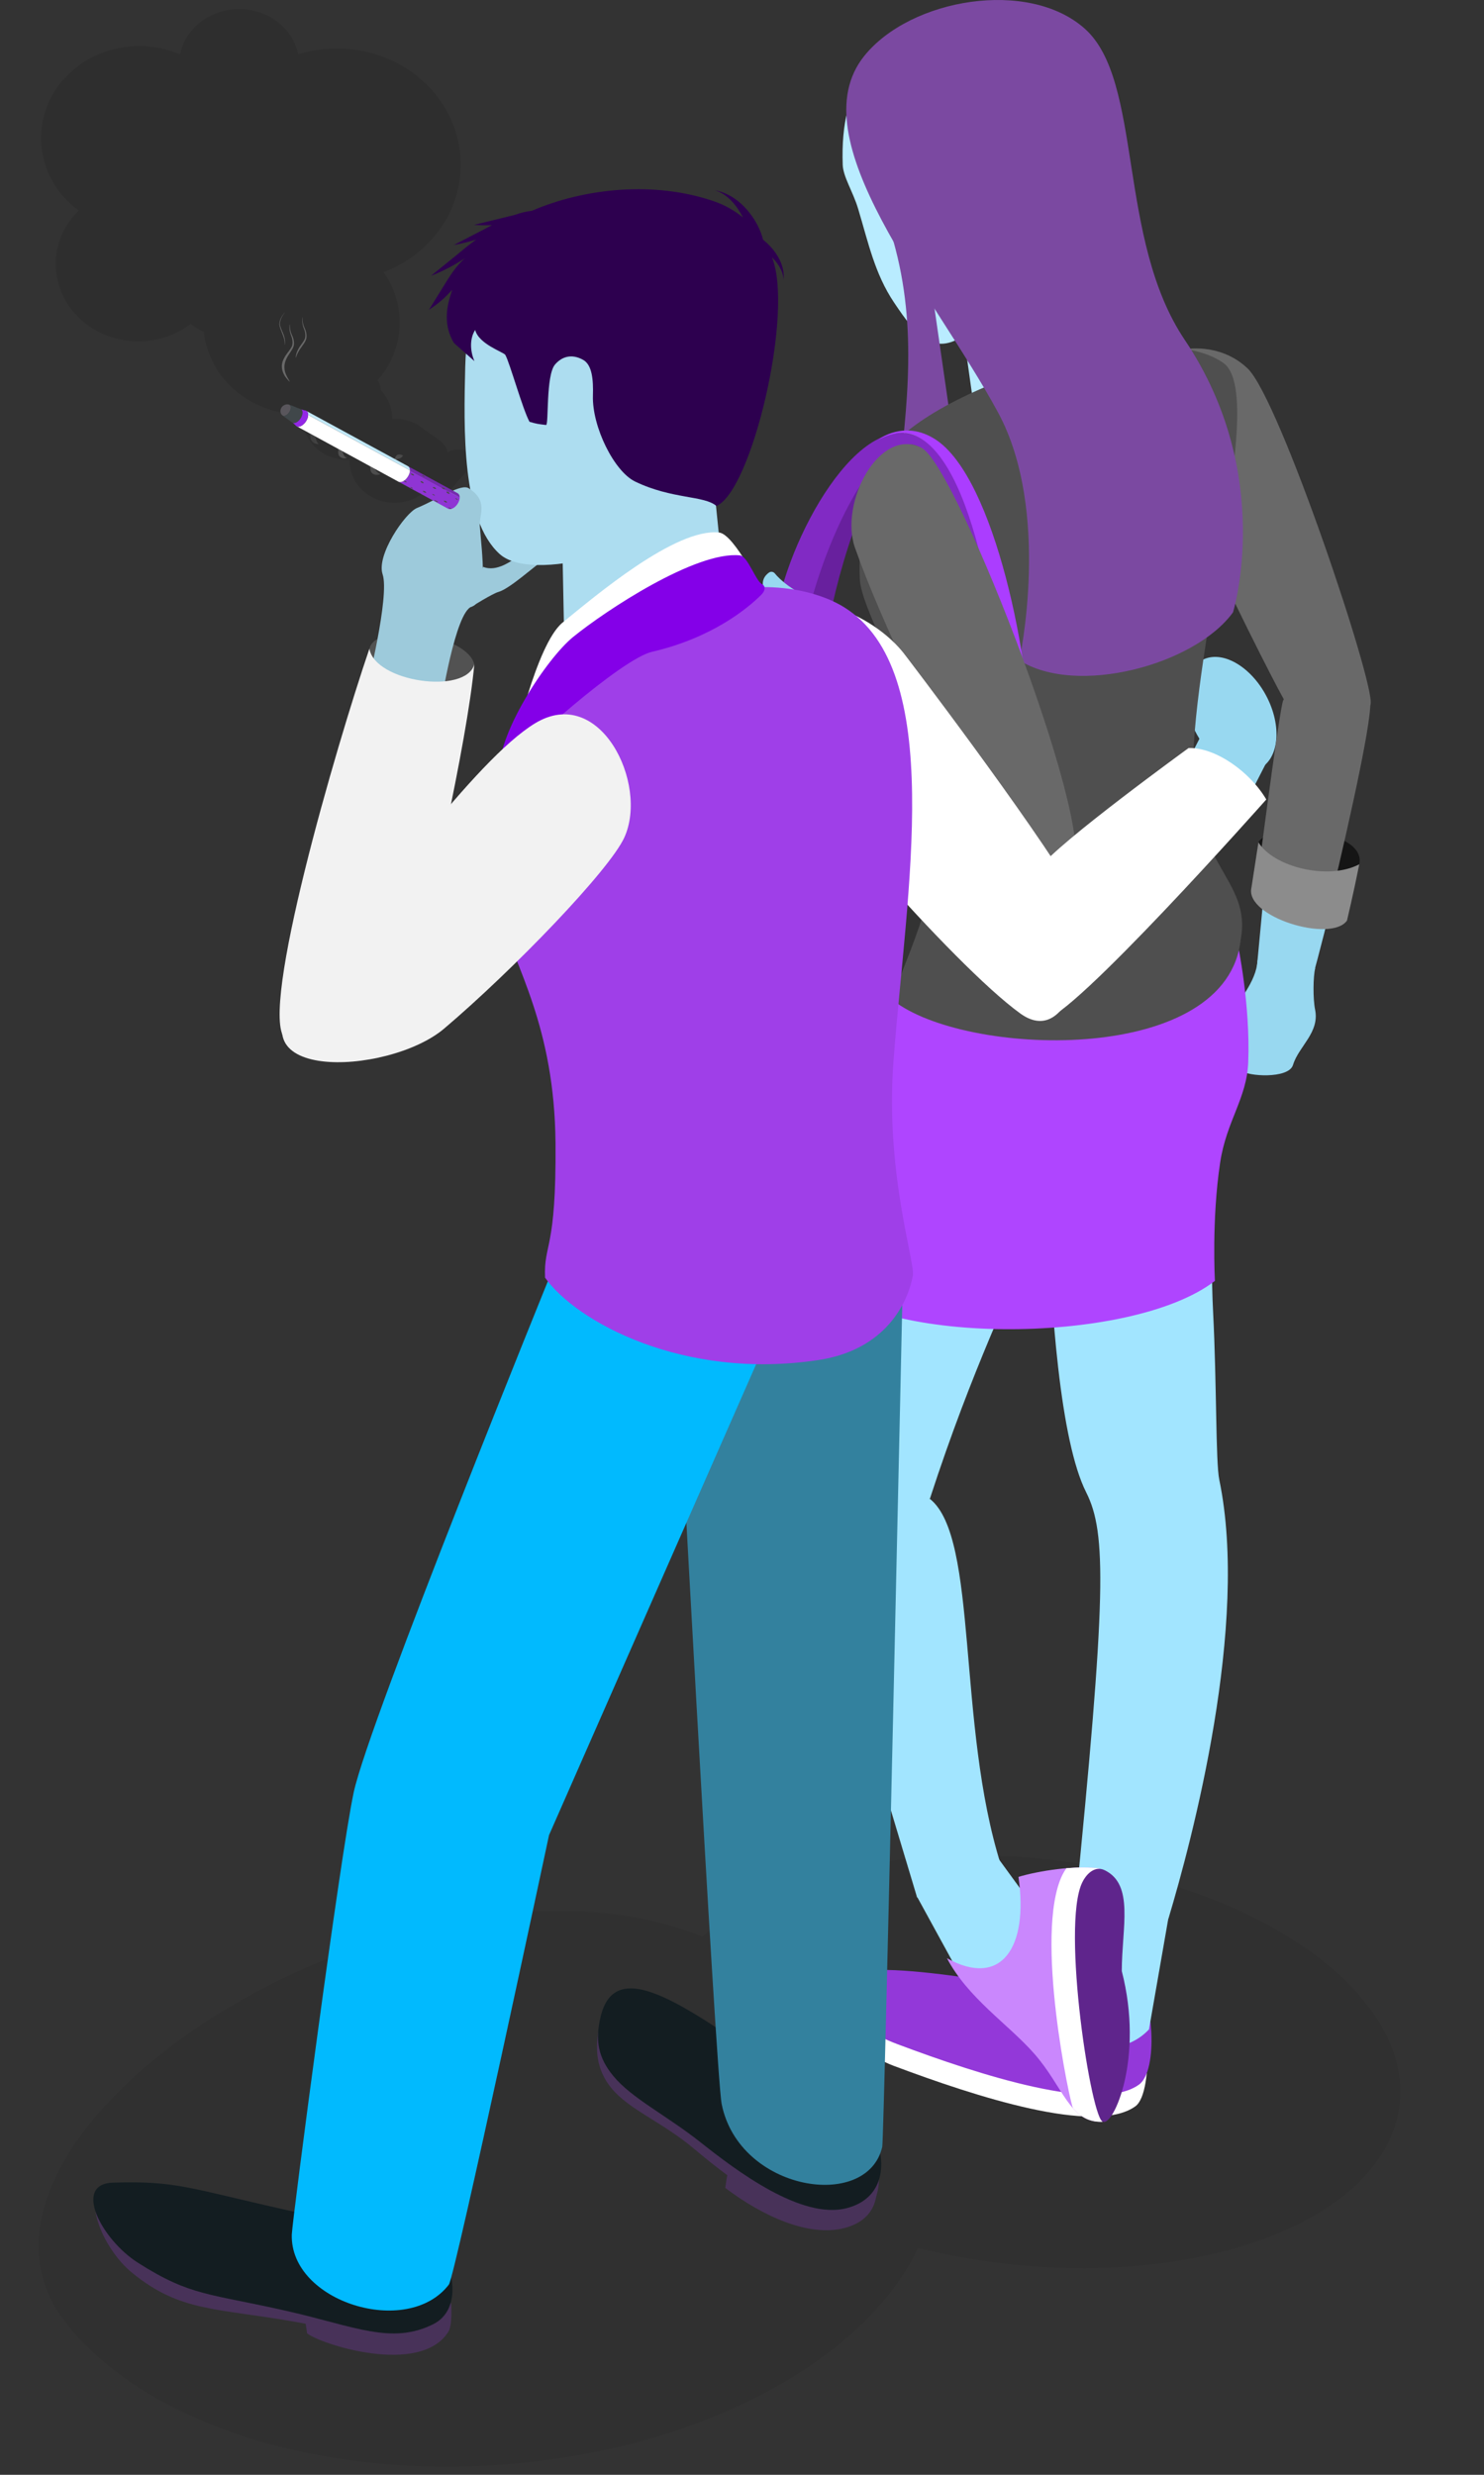 <svg xmlns="http://www.w3.org/2000/svg" width="24" height="40" viewBox="0 0 24 40" fill="none">
  <rect x="0" y="0" width="24" height="40" fill="#333333" stroke="none"/>
  <path opacity="0.1" d="M2.912 0.879C2.944 0.727 3.017 0.581 3.134 0.457C3.489 0.077 4.105 0.039 4.511 0.371C4.678 0.508 4.782 0.687 4.823 0.876C5.473 0.679 6.214 0.795 6.766 1.247C7.6 1.93 7.685 3.117 6.955 3.898C6.743 4.125 6.484 4.291 6.204 4.398C6.575 4.928 6.551 5.636 6.108 6.147C6.139 6.198 6.158 6.252 6.162 6.309C6.285 6.439 6.346 6.605 6.342 6.77C6.523 6.762 6.708 6.816 6.856 6.937C7.004 7.058 7.222 7.144 7.236 7.315C7.329 7.245 7.534 7.252 7.627 7.328C7.731 7.413 7.537 7.635 7.446 7.732C7.354 7.83 7.223 8.052 7.119 7.967C7.101 7.953 7.063 7.855 7.051 7.838C7.021 7.905 6.978 7.837 6.924 7.894C6.66 8.176 6.202 8.205 5.901 7.958C5.733 7.821 5.649 7.626 5.654 7.433C5.473 7.441 5.288 7.387 5.14 7.266C4.96 7.118 4.877 6.905 4.896 6.697C4.518 6.702 4.136 6.582 3.829 6.331C3.515 6.073 3.337 5.725 3.297 5.365C3.222 5.331 3.151 5.288 3.085 5.236C2.589 5.616 1.858 5.618 1.358 5.209C0.802 4.754 0.746 3.962 1.233 3.442C1.246 3.427 1.261 3.415 1.275 3.401C1.252 3.384 1.228 3.369 1.206 3.351C0.546 2.81 0.479 1.87 1.057 1.252C1.53 0.746 2.29 0.613 2.912 0.879Z" fill="#000"/>
  <g opacity="0.07">
    <path d="M22.628 34.059C22.879 32.262 20.396 30.477 17.082 30.072C13.767 29.666 10.877 30.794 10.626 32.591C10.376 34.388 12.859 36.173 16.173 36.578C19.487 36.983 22.377 35.856 22.628 34.059Z" fill="#000"/>
    <path d="M15.135 34.823C15.35 37.276 12.23 39.519 8.165 39.832C4.94 40.08 2.09 39.039 0.942 37.373C-1.056 34.235 6.895 29.289 11.566 31.39C13.594 32.037 15 33.29 15.135 34.823Z" fill="#000"/>
  </g>
  <path d="M19.318 11.797C19.559 12.289 20.019 12.575 20.345 12.435C20.672 12.295 20.741 11.783 20.501 11.291C20.26 10.799 19.8 10.513 19.474 10.653C19.147 10.793 19.078 11.305 19.318 11.797Z" fill="#98D8F0"/>
  <path d="M8.76 9.078C8.789 9.061 8.799 9.024 8.78 8.997C8.721 8.914 8.571 8.853 8.417 8.964C8.282 9.061 8.037 9.252 7.813 9.162L7.621 9.809C7.621 9.809 7.966 9.593 8.062 9.567C8.241 9.518 8.65 9.144 8.76 9.078Z" fill="#9DCADB"/>
  <path d="M20.911 17.213C21.003 16.91 21.345 16.691 21.268 16.317C21.233 16.145 21.236 15.785 21.27 15.649C21.062 15.549 20.572 15.377 20.338 15.52C20.319 15.883 19.995 16.201 19.948 16.358C19.847 16.692 19.94 17.093 20.093 17.307C20.154 17.393 20.84 17.446 20.911 17.213Z" fill="#98D8F0"/>
  <path d="M18.51 19.906C18.393 19.875 18.322 19.939 18.352 20.049C18.381 20.159 18.5 20.273 18.617 20.304C18.734 20.335 18.805 20.271 18.776 20.161C18.747 20.051 18.628 19.937 18.51 19.906Z" fill="#765C8A"/>
  <path d="M17.659 19.806C17.554 19.749 17.468 19.794 17.468 19.908C17.468 20.021 17.553 20.159 17.658 20.216C17.764 20.273 17.849 20.228 17.85 20.114C17.85 20.001 17.765 19.863 17.659 19.806Z" fill="#765C8A"/>
  <path d="M20.291 16.012C20.36 16.352 20.678 16.561 21.052 16.417C21.052 16.417 21.496 14.933 21.748 13.605L20.515 13.638L20.291 16.012Z" fill="#98D8F0"/>
  <path d="M13.629 2.665C13.636 2.859 13.797 3.103 13.878 3.374C14.042 3.919 14.147 4.426 14.46 4.891C14.823 5.431 15.141 5.857 15.76 5.282C16.337 4.747 16.728 4.475 16.311 3.542C16.093 3.055 18.065 2.92 17.953 2.146C17.753 0.772 16.412 0.107 15.355 0.402C14.129 0.743 13.582 1.316 13.629 2.665Z" fill="#B9ECFF"/>
  <path d="M14.571 7.442L15.445 7.284L14.838 3.075L14.21 3.211C14.82 4.686 14.731 6.01 14.571 7.442Z" fill="#7B49A1"/>
  <path d="M20.268 14.357C20.164 14.822 21.501 15.22 21.766 14.856C21.766 14.856 21.863 14.426 21.983 13.969C22.105 13.411 20.551 13.261 20.352 13.614L20.268 14.357Z" fill="#151515"/>
  <path d="M20.808 11.377C21.092 11.693 22.07 11.785 22.166 11.382C22.241 11.064 20.698 6.459 20.18 5.958C19.593 5.392 18.633 5.663 18.487 6.015C18.291 6.488 20.702 11.258 20.808 11.377Z" fill="#696969"/>
  <path d="M21.559 14.384C21.828 13.25 22.22 11.511 22.155 11.291C22.079 11.033 20.862 11.072 20.752 11.322C20.702 11.438 20.457 13.282 20.314 14.384H21.559Z" fill="#696969"/>
  <path d="M20.238 14.353C20.135 14.818 21.519 15.245 21.784 14.88C21.784 14.88 21.891 14.432 21.983 13.969C21.482 14.234 20.595 14.014 20.352 13.614L20.238 14.353Z" fill="#8C8C8C"/>
  <path d="M14.454 33.39C15.783 33.889 17.71 34.514 18.362 34.044C18.684 33.811 18.571 32.208 18.333 32.073C18.275 32.04 18.218 32.066 18.115 32.074C18.042 32.079 17.941 32.243 17.764 32.246C17.188 32.256 16.37 32.057 16.105 32.175C15.946 32.268 15.277 32.432 14.76 32.354C14.398 32.3 13.865 31.865 13.696 32.028C13.383 32.33 13.639 33.084 14.454 33.39Z" fill="#fff"/>
  <path d="M14.512 33.039C15.841 33.538 17.768 34.163 18.421 33.693C18.743 33.46 18.637 32.237 18.399 32.102C18.341 32.069 18.285 32.095 18.181 32.103C18.108 32.108 18.007 32.272 17.83 32.275C17.254 32.285 14.168 31.585 13.734 31.941C13.397 32.219 13.697 32.733 14.512 33.039Z" fill="#9338D9"/>
  <path d="M18.582 32.801C18.176 33.232 17.459 33.218 16.799 32.458L17.323 30.631L18.892 31.024L18.582 32.801Z" fill="#A2E5FF"/>
  <path d="M17.566 24.12C17.899 24.778 17.893 25.786 17.38 30.922C17.46 31.393 18.803 31.321 18.898 31.006C19.282 29.726 20.206 26.255 19.719 23.918C19.659 23.631 19.679 22.38 19.619 21.212C19.563 20.112 19.646 18.808 19.684 18.69C19.949 17.87 20.433 16.494 19.705 15.022L16.915 15.678C16.915 15.678 16.735 22.476 17.566 24.12Z" fill="#A2E5FF"/>
  <path d="M15.038 24.226C16.449 19.895 17.448 19.625 17.37 15.709L14.654 16.006C13.847 18.575 12.399 23.605 13.047 24.746C13.114 24.864 15.038 24.226 15.038 24.226Z" fill="#A2E5FF"/>
  <path d="M15.606 32.071L17.038 31.264L16.026 29.875L14.828 30.651L15.606 32.071Z" fill="#A2E5FF"/>
  <path d="M14.832 30.669C15.357 30.576 15.783 30.659 16.188 30.145C15.469 27.875 15.829 24.86 15.041 24.228C15.041 24.228 12.914 24.347 13.059 24.797C13.2 25.236 14.832 30.669 14.832 30.669Z" fill="#A2E5FF"/>
  <path d="M15.315 31.651C15.654 32.296 16.309 32.719 16.725 33.192C17.203 33.735 17.299 34.317 17.831 34.294L17.779 30.199C17.39 30.147 16.803 30.236 16.471 30.336C16.637 31.487 16.188 32.135 15.315 31.651Z" fill="#CA87FD"/>
  <path d="M17.18 30.307C17.2 30.267 17.222 30.23 17.246 30.196C17.436 30.18 17.624 30.178 17.779 30.199L17.831 34.294C17.621 34.303 17.479 34.217 17.354 34.077C17.313 34.03 16.718 31.259 17.18 30.307Z" fill="#fff"/>
  <path d="M16.295 4.658L15.493 4.757L15.813 7.03L16.614 6.932L16.295 4.658Z" fill="#B9ECFF"/>
  <path d="M19.648 20.703C18.269 21.767 14.044 21.749 13.222 20.617L14.532 16.141L20.018 15.261C20.018 15.261 20.223 16.236 20.187 17.167C20.165 17.755 19.835 18.116 19.733 18.79C19.593 19.713 19.648 20.703 19.648 20.703Z" fill="#AF45FF"/>
  <path d="M20.066 15.178C19.859 17.202 15.738 17.097 14.499 16.21C14.3 16.067 15.056 15.05 15.219 13.375C15.33 12.23 13.941 9.982 13.907 9.38C13.857 8.525 14.146 7.709 14.286 7.417C14.788 6.368 18.643 5.046 19.787 5.868C20.467 6.357 19.374 10.06 19.296 12.25C19.235 13.971 20.248 14.202 20.066 15.178Z" fill="#4F4F4F"/>
  <path d="M16.486 10.672C17.409 11.26 19.325 10.747 19.941 9.897C19.941 9.897 20.627 7.675 19.16 5.493C18.059 3.856 18.492 1.309 17.544 0.464C16.634 -0.348 14.728 -0.026 13.979 0.902C12.896 2.245 15.093 4.732 16.14 6.665C17.009 8.268 16.486 10.672 16.486 10.672Z" fill="#7B49A1"/>
  <path d="M17.841 34.293C18.004 34.364 18.506 33.271 18.142 31.858C18.144 31.146 18.346 30.459 17.863 30.227C17.719 30.158 17.581 30.266 17.503 30.425C17.159 31.13 17.655 34.309 17.841 34.293Z" fill="#5F258C"/>
  <path d="M12.989 10.335L13.396 10.144L12.937 9.86L12.53 10.05L12.989 10.335Z" fill="#A55BDE"/>
  <path d="M15.803 12.082L16.21 11.891L13.396 10.144L12.989 10.335L15.803 12.082Z" fill="#AF47FF"/>
  <path d="M14.241 7.262L14.649 7.071C14.156 7.302 13.525 9.235 13.396 10.144L12.989 10.335C13.118 9.426 13.748 7.493 14.241 7.262Z" fill="#68209E"/>
  <path d="M16.267 12.37L16.675 12.179L16.21 11.891L15.803 12.082L16.267 12.37Z" fill="#A55BDE"/>
  <path d="M12.02 11.977L12.53 10.05C12.702 8.729 13.933 6.494 14.916 7.104C15.899 7.714 16.279 10.95 16.261 12.367L15.803 12.082C15.806 10.727 15.613 7.686 14.89 7.237C14.166 6.787 13.166 9.088 12.989 10.335L15.803 12.082L16.267 12.37L16.473 14.741C16.512 15.26 16.154 15.488 15.723 15.221L12.644 13.31C12.213 13.043 11.916 12.407 12.02 11.977Z" fill="#812AC4"/>
  <path d="M15.123 7.099C16.097 7.72 16.686 10.756 16.669 12.173L16.67 12.172L16.88 14.55C16.901 14.834 16.804 15.031 16.641 15.107L16.234 15.298C16.397 15.222 16.494 15.025 16.473 14.741L16.263 12.366L16.261 12.367C16.279 10.95 15.885 7.733 14.916 7.104C14.641 6.925 14.408 7.008 14.208 7.103C14.208 7.103 14.623 6.78 15.123 7.099Z" fill="#AB3DFF"/>
  <path d="M13.887 10.606C13.701 10.497 13.617 10.4 13.57 10.235C13.482 9.927 13.114 9.639 13.026 9.614C12.836 9.559 12.614 9.373 12.53 9.267C12.508 9.24 12.466 9.233 12.437 9.254C12.347 9.318 12.287 9.431 12.393 9.598C12.477 9.729 12.664 9.838 12.668 9.895C12.661 9.908 12.509 9.826 12.444 9.825C12.095 9.741 12.081 10.57 12.085 10.66C12.092 10.856 12.362 11.213 12.693 11.189C12.828 11.179 12.969 11.235 13.065 11.273C13.447 11.427 14.091 10.723 13.887 10.606Z" fill="#98D8F0"/>
  <path d="M14.974 10.968C14.431 10.606 13.219 11.883 13.549 12.372C13.549 12.372 14.05 12.71 14.573 13.087C15.227 13.52 16.232 11.867 15.883 11.457L14.974 10.968Z" fill="#151515"/>
  <path d="M13.855 10.593C13.498 10.505 13.015 10.842 12.992 11.22C12.992 11.22 14.231 12.235 15.403 13.019L16.047 11.806L13.855 10.593Z" fill="#98D8F0"/>
  <path d="M14.287 12.38C14.287 12.38 16.756 14.137 17.058 14.101C17.36 14.065 16.617 12.447 16.28 12.242C15.303 11.646 15.343 11.284 15.343 11.284C14.995 11.171 14.155 11.933 14.287 12.38Z" fill="#616161"/>
  <path d="M14.994 10.937C14.452 10.575 13.179 11.891 13.508 12.38C13.508 12.38 14.027 12.738 14.573 13.087C14.495 12.386 15.243 11.515 15.883 11.457L14.994 10.937Z" fill="#8C8C8C"/>
  <path d="M15.279 12.166C15.427 12.547 16.703 14.462 17.313 14.077C17.876 13.722 15.487 7.532 14.903 7.238C14.217 6.893 13.572 8.127 13.827 8.853C14.255 10.069 15.131 11.788 15.279 12.166Z" fill="#696969"/>
  <path d="M11.781 35.097C11.756 35.143 11.742 35.292 11.729 35.363C12.329 35.816 13.075 36.163 13.659 36.011C14.165 35.879 14.241 35.479 14.149 35.093L11.781 35.097Z" fill="#483259"/>
  <path d="M13.691 35.917C12.958 36.108 11.796 35.214 11.241 34.744C10.704 34.29 10.185 34.109 9.889 33.752C9.641 33.452 9.611 33.1 9.7 32.721C9.937 31.719 11.001 32.579 12.349 33.492C13.214 34.079 13.783 34.13 14.053 34.614C14.277 35.016 14.356 35.744 13.691 35.917Z" fill="#483259"/>
  <path d="M13.694 35.69C12.961 35.881 11.907 35.084 11.327 34.624C10.774 34.187 10.217 33.915 9.921 33.557C9.673 33.258 9.623 32.978 9.713 32.599C9.949 31.597 11.057 32.41 12.404 33.324C13.269 33.91 13.838 33.961 14.108 34.445C14.333 34.847 14.36 35.517 13.694 35.69Z" fill="#131D21"/>
  <path d="M11.671 34.006C11.951 35.417 14.026 35.745 14.268 34.7C14.299 34.568 14.6 20.728 14.6 20.728L10.923 21.347C10.923 21.347 11.576 33.528 11.671 34.006Z" fill="#33819E"/>
  <path d="M16.501 16.381C15.416 15.598 12.769 12.545 12.287 11.66C11.995 11.122 11.79 10.547 12.23 10.04C12.811 9.37 14.126 9.892 14.649 10.602C14.649 10.602 16.657 13.227 17.408 14.492C17.719 15.016 17.368 17.007 16.501 16.381Z" fill="#fff"/>
  <path d="M18.914 12.885L19.955 13.351L20.614 12.065L19.573 11.598L18.914 12.885Z" fill="#98D8F0"/>
  <path d="M16.877 16.481C16.395 16.446 16.522 14.428 16.814 14.028C17.112 13.619 19.222 12.091 19.222 12.091C19.654 12.076 20.216 12.474 20.479 12.922C20.479 12.922 17.294 16.512 16.877 16.481Z" fill="#fff"/>
  <path d="M11.681 9.177C11.839 10.35 9.644 10.908 9.121 10.165L9.072 7.627L11.501 7.405L11.681 9.177Z" fill="#ADDDF0"/>
  <path d="M11.891 6.24C11.897 6.926 11.585 7.807 11.189 8.215C10.547 8.875 8.609 9.43 8.081 8.955C7.463 8.398 7.5 6.938 7.524 5.923C7.561 4.389 8.411 3.135 10.223 3.318C11.429 3.439 11.878 4.706 11.891 6.24Z" fill="#ADDDF0"/>
  <path d="M12.484 4.158C12.583 4.258 12.672 4.387 12.671 4.529C12.705 4.272 12.527 4.021 12.341 3.875C12.27 3.577 11.982 3.15 11.56 3.075C11.777 3.139 11.925 3.339 12.016 3.515C11.876 3.401 11.719 3.312 11.546 3.253C10.585 2.922 9.455 3.039 8.602 3.407C8.512 3.416 8.419 3.44 8.326 3.473C8.287 3.483 8.248 3.492 8.21 3.502L7.665 3.635C7.767 3.642 7.864 3.643 7.956 3.639C7.914 3.661 7.872 3.683 7.832 3.705L7.339 3.96C7.471 3.937 7.591 3.906 7.702 3.872C7.596 3.947 7.494 4.031 7.396 4.113L6.97 4.458C7.188 4.374 7.365 4.274 7.52 4.174C7.379 4.292 7.266 4.473 7.164 4.641L6.937 5.007C7.098 4.903 7.217 4.793 7.312 4.684C7.297 4.767 7.108 5.157 7.342 5.545L7.673 5.837C7.596 5.66 7.6 5.461 7.685 5.333C7.742 5.563 8.146 5.692 8.172 5.736C8.241 5.853 8.451 6.611 8.563 6.817C8.679 6.852 8.71 6.855 8.831 6.869C8.877 6.874 8.825 6.068 8.976 5.892C9.077 5.774 9.234 5.707 9.43 5.816C9.577 5.898 9.597 6.138 9.589 6.396C9.574 6.895 9.931 7.619 10.271 7.783C10.87 8.072 11.389 8.006 11.586 8.178C12.159 7.939 12.845 5.034 12.484 4.158Z" fill="#2D004F"/>
  <path d="M11.629 8.607C10.925 8.532 9.634 9.627 9.099 10.062C8.666 10.414 8.296 12.126 8.296 12.126C8.296 12.126 8.56 11.561 8.745 11.487C9.07 11.355 9.13 10.984 9.385 10.643C9.86 10.007 12.331 9.573 12.331 9.573C12.331 9.573 11.878 8.633 11.629 8.607Z" fill="#fff"/>
  <path d="M4.966 37.713C5.17 37.884 6.792 38.415 7.252 37.687C7.321 37.578 7.296 37.224 7.296 37.224L4.911 37.322L4.966 37.713Z" fill="#483259"/>
  <path d="M7.114 37.541C6.657 38.068 5.925 37.731 4.788 37.53C3.494 37.3 2.919 37.373 2.135 36.734C1.63 36.322 1.291 35.398 1.775 35.399C2.808 35.401 3.042 35.729 4.632 36.084C5.671 36.317 6.313 36.021 6.829 36.275C7.232 36.474 7.49 37.108 7.114 37.541Z" fill="#483259"/>
  <path d="M7.008 37.565C6.337 37.901 5.737 37.603 4.668 37.359C3.376 37.063 3.093 37.12 2.233 36.574C1.64 36.198 1.173 35.297 1.826 35.278C2.858 35.246 3.059 35.368 4.649 35.724C5.688 35.956 6.597 35.874 7.008 36.261C7.35 36.583 7.486 37.325 7.008 37.565Z" fill="#131D21"/>
  <path d="M4.719 36.117C4.688 37.208 6.593 37.795 7.259 36.926C7.359 36.794 8.879 29.661 8.879 29.661L12.555 21.308L8.939 20.515C8.939 20.515 5.965 27.823 5.72 28.971C5.498 30.01 4.726 35.893 4.719 36.117Z" fill="#01BAFE"/>
  <path d="M13.644 9.81C15.31 10.834 14.66 14.391 14.45 17.145C14.315 18.924 14.786 20.343 14.765 20.612C14.683 21.057 14.323 21.817 13.238 21.982C11.047 22.314 9.316 21.359 8.815 20.651C8.792 20.089 8.998 20.223 8.984 18.475C8.968 16.585 8.332 15.634 8.089 14.779C7.745 13.569 9.057 11.04 9.519 10.771C10.207 10.372 10.47 10.125 10.935 9.855C11.86 9.318 13.028 9.433 13.644 9.81Z" fill="#9F3FE8"/>
  <path d="M11.967 8.977C11.262 8.902 9.803 9.861 9.268 10.296C8.835 10.648 8.007 11.905 8.075 12.538C8.44 12.075 10.055 10.648 10.545 10.535C11.508 10.312 12.086 9.84 12.315 9.61C12.371 9.553 12.392 9.477 12.319 9.438C12.222 9.387 12.093 8.99 11.967 8.977Z" fill="#8400E8"/>
  <path d="M7.375 11.736C7.42 11.347 7.645 11.016 7.671 10.738C7.553 10.252 6.087 10.033 5.974 10.485C5.918 10.715 5.828 11.29 5.643 12.012L7.375 11.736Z" fill="#525252"/>
  <path d="M7.581 7.892C7.906 8.1 7.745 8.318 7.76 8.505C7.792 8.929 7.905 9.716 7.627 9.806C7.363 9.891 7.13 11.392 7.13 11.392C6.72 11.477 6.324 11.347 5.93 11.133C5.93 11.133 6.306 9.633 6.188 9.283C6.082 8.971 6.555 8.288 6.743 8.211C7.089 8.067 7.454 7.81 7.581 7.892Z" fill="#9DCADB"/>
  <path d="M5.974 10.485C5.43 12.082 4.188 16.345 4.607 16.786C5.305 17.52 6.353 17.021 6.581 16.125C6.909 14.836 7.554 12.008 7.671 10.738C7.53 11.234 6.064 11.023 5.974 10.485Z" fill="#F2F2F2"/>
  <path d="M7.182 16.626C8.291 15.686 9.862 14.06 10.099 13.532C10.491 12.661 9.698 11.053 8.651 11.692C7.675 12.288 6.037 14.614 4.947 15.889C3.563 17.508 6.274 17.395 7.182 16.626Z" fill="#F2F2F2"/>
  <path d="M7.403 7.973L6.598 7.535C6.618 7.546 6.63 7.57 6.63 7.603L7.435 8.041C7.435 8.008 7.423 7.984 7.403 7.973Z" fill="#752BAD"/>
  <path d="M6.443 7.785L7.248 8.223C7.268 8.233 7.294 8.232 7.324 8.216C7.385 8.185 7.434 8.106 7.435 8.041L6.63 7.603C6.629 7.668 6.579 7.747 6.519 7.779C6.489 7.794 6.463 7.795 6.443 7.785Z" fill="#8F35D4"/>
  <path d="M4.983 6.707C4.983 6.707 4.983 6.707 4.983 6.707C4.983 6.699 4.983 6.691 4.981 6.681C4.978 6.671 4.975 6.664 4.972 6.66C4.971 6.657 4.967 6.65 4.959 6.644L6.598 7.535C6.618 7.546 6.63 7.57 6.63 7.603L4.983 6.707Z" fill="#C1E8F7"/>
  <path d="M4.824 6.896C4.838 6.896 4.856 6.892 4.872 6.883C4.91 6.863 4.935 6.831 4.95 6.808C4.966 6.783 4.972 6.762 4.975 6.756C4.977 6.748 4.98 6.738 4.981 6.73C4.982 6.723 4.983 6.714 4.983 6.707L6.63 7.603C6.629 7.668 6.579 7.747 6.519 7.779C6.489 7.794 6.462 7.795 6.443 7.785L4.804 6.893C4.813 6.896 4.821 6.896 4.824 6.896Z" fill="#fff"/>
  <path d="M7.081 8.116C7.067 8.117 7.016 8.091 7.023 8.086C7.031 8.08 7.085 8.104 7.084 8.114C7.084 8.116 7.082 8.116 7.081 8.116ZM6.822 7.989C6.813 7.986 6.768 7.962 6.766 7.959C6.766 7.959 6.766 7.959 6.766 7.959C6.774 7.96 6.822 7.984 6.823 7.989C6.823 7.989 6.822 7.989 6.822 7.989ZM6.558 7.777C6.549 7.772 6.54 7.769 6.534 7.769C6.533 7.77 6.531 7.771 6.53 7.772C6.531 7.781 6.567 7.8 6.577 7.795C6.581 7.792 6.568 7.782 6.558 7.777ZM6.851 7.807C6.843 7.819 6.804 7.797 6.801 7.784C6.799 7.774 6.818 7.775 6.836 7.787C6.847 7.794 6.853 7.803 6.851 7.807ZM7.272 7.977C7.268 7.99 7.232 7.973 7.222 7.957C7.217 7.948 7.222 7.944 7.233 7.946C7.251 7.95 7.273 7.969 7.272 7.977ZM7.228 8.121C7.215 8.13 7.175 8.105 7.178 8.096C7.181 8.085 7.221 8.1 7.229 8.115C7.23 8.117 7.23 8.12 7.228 8.121ZM7.196 7.908C7.183 7.917 7.143 7.892 7.146 7.883C7.149 7.872 7.189 7.887 7.197 7.902C7.198 7.904 7.198 7.907 7.196 7.908ZM7.05 7.9C7.037 7.91 6.997 7.884 7 7.875C7.003 7.865 7.043 7.879 7.051 7.894C7.052 7.897 7.052 7.899 7.05 7.9ZM6.695 7.683C6.681 7.692 6.642 7.667 6.644 7.658C6.648 7.647 6.687 7.662 6.695 7.677C6.696 7.679 6.696 7.682 6.695 7.683ZM7.282 8.211C7.266 8.202 7.25 8.198 7.252 8.203C7.254 8.209 7.284 8.225 7.297 8.227C7.298 8.227 7.3 8.226 7.302 8.226C7.301 8.223 7.294 8.217 7.282 8.211ZM6.891 7.963C6.875 7.971 6.835 7.945 6.839 7.937C6.844 7.927 6.884 7.943 6.891 7.957C6.893 7.96 6.892 7.962 6.891 7.963ZM7.034 8.009C7.03 8.012 7.015 8.005 7.01 8.002C6.994 7.994 6.99 7.988 6.991 7.986C6.993 7.98 7.029 7.997 7.034 8.007C7.035 8.008 7.035 8.008 7.034 8.009ZM7.406 8.078C7.402 8.081 7.387 8.074 7.382 8.071C7.366 8.063 7.362 8.057 7.362 8.055C7.365 8.049 7.401 8.066 7.406 8.076C7.407 8.077 7.407 8.078 7.406 8.078ZM6.678 7.896C6.674 7.899 6.659 7.892 6.655 7.89C6.639 7.881 6.634 7.875 6.635 7.873C6.637 7.867 6.673 7.884 6.678 7.894C6.679 7.895 6.679 7.896 6.678 7.896ZM6.869 7.704C6.865 7.707 6.85 7.7 6.845 7.698C6.829 7.689 6.825 7.683 6.825 7.681C6.828 7.675 6.864 7.692 6.869 7.702C6.87 7.703 6.87 7.704 6.869 7.704Z" fill="#4A4A4A"/>
  <path d="M4.625 6.712C4.6 6.725 4.579 6.724 4.565 6.712C4.563 6.709 4.559 6.706 4.555 6.701C4.551 6.695 4.551 6.695 4.548 6.692C4.545 6.686 4.545 6.686 4.543 6.682C4.541 6.675 4.54 6.675 4.539 6.671C4.537 6.664 4.537 6.664 4.536 6.658C4.535 6.65 4.535 6.65 4.535 6.643C4.536 6.636 4.536 6.635 4.536 6.63C4.538 6.623 4.538 6.622 4.539 6.618C4.541 6.611 4.541 6.611 4.542 6.607C4.545 6.601 4.545 6.601 4.547 6.597C4.55 6.591 4.55 6.591 4.552 6.588C4.556 6.582 4.556 6.582 4.558 6.579C4.563 6.574 4.563 6.574 4.565 6.571C4.57 6.566 4.571 6.566 4.574 6.563C4.579 6.558 4.58 6.558 4.584 6.555C4.59 6.551 4.59 6.551 4.596 6.548C4.603 6.544 4.603 6.544 4.61 6.542C4.617 6.539 4.617 6.539 4.623 6.538C4.63 6.537 4.63 6.537 4.635 6.536C4.642 6.536 4.642 6.535 4.647 6.536C4.654 6.536 4.654 6.536 4.658 6.536C4.665 6.537 4.666 6.537 4.672 6.539C4.691 6.544 4.703 6.562 4.703 6.59C4.702 6.635 4.667 6.69 4.625 6.712Z" fill="#59565C"/>
  <path d="M4.794 6.827C4.772 6.839 4.753 6.841 4.737 6.837C4.68 6.794 4.593 6.737 4.565 6.712C4.579 6.724 4.6 6.725 4.625 6.712C4.667 6.69 4.702 6.635 4.703 6.59C4.703 6.562 4.691 6.544 4.672 6.539C4.709 6.549 4.805 6.592 4.873 6.617C4.886 6.628 4.893 6.646 4.893 6.671C4.892 6.729 4.848 6.799 4.794 6.827Z" fill="#40474A"/>
  <path d="M4.958 6.643C4.967 6.65 4.971 6.657 4.973 6.66C4.975 6.664 4.978 6.671 4.981 6.681C4.983 6.691 4.983 6.699 4.983 6.707C4.983 6.714 4.982 6.723 4.981 6.73C4.98 6.738 4.977 6.748 4.975 6.756C4.972 6.762 4.966 6.783 4.95 6.808C4.935 6.831 4.91 6.863 4.872 6.883C4.856 6.892 4.838 6.896 4.824 6.896C4.821 6.896 4.812 6.896 4.803 6.893C4.8 6.892 4.796 6.89 4.794 6.888C4.791 6.887 4.788 6.884 4.785 6.882C4.78 6.872 4.761 6.856 4.737 6.837C4.753 6.841 4.772 6.838 4.794 6.827C4.848 6.799 4.892 6.729 4.893 6.671C4.893 6.646 4.886 6.628 4.873 6.617C4.903 6.627 4.927 6.634 4.939 6.634C4.94 6.634 4.949 6.636 4.958 6.643Z" fill="#9327E6"/>
  <mask id="mask0_44_878" style="mask-type:luminance" maskUnits="userSpaceOnUse" x="4" y="6" width="3" height="2">
    <path d="M6.519 7.779C6.489 7.794 6.462 7.795 6.443 7.785L4.804 6.893C4.813 6.896 4.821 6.896 4.824 6.896C4.838 6.896 4.856 6.892 4.872 6.883C4.91 6.863 4.935 6.831 4.95 6.808C4.966 6.783 4.972 6.762 4.975 6.756C4.977 6.748 4.98 6.738 4.981 6.73C4.982 6.723 4.983 6.714 4.983 6.707C4.983 6.707 4.983 6.707 4.983 6.707C4.983 6.699 4.983 6.691 4.981 6.681C4.978 6.671 4.975 6.664 4.972 6.66C4.971 6.657 4.967 6.65 4.959 6.644L6.598 7.535C6.618 7.546 6.63 7.57 6.63 7.603C6.629 7.668 6.579 7.747 6.519 7.779Z" fill="#fff"/>
  </mask>
  <g mask="url(#mask0_44_878)">
    <path d="M5.569 7.37C5.578 7.383 5.592 7.394 5.611 7.399C5.602 7.404 5.59 7.407 5.577 7.408C5.565 7.409 5.55 7.407 5.536 7.403C5.509 7.394 5.493 7.379 5.484 7.365C5.474 7.351 5.471 7.336 5.47 7.321C5.469 7.306 5.471 7.292 5.471 7.278C5.471 7.268 5.47 7.258 5.468 7.247L5.529 7.281C5.533 7.285 5.535 7.29 5.537 7.295C5.542 7.306 5.546 7.319 5.55 7.332C5.554 7.344 5.559 7.358 5.569 7.37Z" fill="#D9D9D9"/>
  </g>
  <mask id="mask1_44_878" style="mask-type:luminance" maskUnits="userSpaceOnUse" x="4" y="6" width="3" height="2">
    <path d="M6.519 7.779C6.489 7.794 6.462 7.795 6.443 7.785L4.804 6.893C4.813 6.896 4.821 6.896 4.824 6.896C4.838 6.896 4.856 6.892 4.872 6.883C4.91 6.863 4.935 6.831 4.95 6.808C4.966 6.783 4.972 6.762 4.975 6.756C4.977 6.748 4.98 6.738 4.981 6.73C4.982 6.723 4.983 6.714 4.983 6.707C4.983 6.707 4.983 6.707 4.983 6.707C4.983 6.699 4.983 6.691 4.981 6.681C4.978 6.671 4.975 6.664 4.972 6.66C4.971 6.657 4.967 6.65 4.959 6.644L6.598 7.535C6.618 7.546 6.63 7.57 6.63 7.603C6.629 7.668 6.579 7.747 6.519 7.779Z" fill="#fff"/>
  </mask>
  <g mask="url(#mask1_44_878)">
    <path d="M5.114 7.115C5.115 7.118 5.117 7.122 5.118 7.126C5.119 7.129 5.121 7.133 5.123 7.136C5.13 7.151 5.14 7.165 5.157 7.176C5.151 7.177 5.146 7.177 5.14 7.177C5.134 7.176 5.128 7.176 5.121 7.175C5.11 7.172 5.096 7.169 5.084 7.162C5.078 7.159 5.072 7.155 5.067 7.152C5.062 7.148 5.058 7.145 5.054 7.141C5.05 7.138 5.047 7.134 5.044 7.13C5.041 7.127 5.038 7.123 5.036 7.119C5.031 7.112 5.027 7.104 5.025 7.096C5.023 7.089 5.021 7.081 5.02 7.073C5.018 7.058 5.018 7.043 5.016 7.028C5.016 7.021 5.014 7.013 5.013 7.006L5.09 7.048C5.099 7.063 5.103 7.077 5.108 7.093C5.11 7.1 5.112 7.108 5.114 7.115Z" fill="#D9D9D9"/>
  </g>
  <mask id="mask2_44_878" style="mask-type:luminance" maskUnits="userSpaceOnUse" x="4" y="6" width="3" height="2">
    <path d="M6.519 7.779C6.489 7.794 6.462 7.795 6.443 7.785L4.804 6.893C4.813 6.896 4.821 6.896 4.824 6.896C4.838 6.896 4.856 6.892 4.872 6.883C4.91 6.863 4.935 6.831 4.95 6.808C4.966 6.783 4.972 6.762 4.975 6.756C4.977 6.748 4.98 6.738 4.981 6.73C4.982 6.723 4.983 6.714 4.983 6.707C4.983 6.707 4.983 6.707 4.983 6.707C4.983 6.699 4.983 6.691 4.981 6.681C4.978 6.671 4.975 6.664 4.972 6.66C4.971 6.657 4.967 6.65 4.959 6.644L6.598 7.535C6.618 7.546 6.63 7.57 6.63 7.603C6.629 7.668 6.579 7.747 6.519 7.779Z" fill="#fff"/>
  </mask>
  <g mask="url(#mask2_44_878)">
    <path d="M6.079 7.604C6.097 7.626 6.119 7.65 6.154 7.66C6.15 7.662 6.145 7.664 6.141 7.667C6.136 7.669 6.131 7.67 6.125 7.672C6.123 7.673 6.12 7.673 6.117 7.674C6.114 7.674 6.111 7.675 6.108 7.675C6.101 7.676 6.095 7.676 6.087 7.676C6.06 7.675 6.038 7.665 6.023 7.653C6.016 7.646 6.01 7.64 6.005 7.633C6.001 7.625 5.997 7.618 5.995 7.61C5.993 7.603 5.992 7.596 5.991 7.588C5.991 7.581 5.99 7.574 5.989 7.566C5.988 7.553 5.985 7.541 5.98 7.528L6.051 7.567C6.052 7.568 6.054 7.57 6.055 7.572C6.059 7.577 6.063 7.582 6.067 7.588C6.071 7.593 6.075 7.598 6.079 7.604ZM6.509 7.377C6.504 7.384 6.497 7.39 6.49 7.395C6.484 7.4 6.476 7.403 6.469 7.407C6.462 7.41 6.454 7.412 6.447 7.414C6.425 7.421 6.402 7.424 6.382 7.432C6.383 7.425 6.384 7.417 6.386 7.41C6.388 7.403 6.391 7.396 6.395 7.388C6.395 7.388 6.395 7.388 6.395 7.387C6.399 7.381 6.402 7.375 6.407 7.37C6.409 7.367 6.411 7.364 6.413 7.362C6.416 7.36 6.418 7.357 6.42 7.355C6.422 7.353 6.424 7.352 6.426 7.35C6.45 7.343 6.481 7.344 6.502 7.355C6.508 7.358 6.513 7.362 6.516 7.366C6.514 7.37 6.512 7.374 6.509 7.377Z" fill="#D9D9D9"/>
  </g>
  <path d="M4.687 5.247C4.687 5.288 4.691 5.329 4.703 5.368C4.715 5.407 4.738 5.443 4.747 5.485C4.756 5.526 4.76 5.571 4.742 5.613C4.724 5.654 4.698 5.688 4.676 5.723C4.629 5.792 4.596 5.866 4.6 5.943C4.6 6.021 4.643 6.094 4.686 6.166L4.683 6.168C4.621 6.11 4.568 6.034 4.559 5.945C4.549 5.855 4.598 5.772 4.648 5.706C4.673 5.672 4.7 5.639 4.717 5.604C4.735 5.57 4.733 5.528 4.727 5.489C4.721 5.449 4.701 5.412 4.691 5.371C4.681 5.33 4.68 5.288 4.683 5.247L4.687 5.247ZM4.891 5.132C4.89 5.189 4.9 5.247 4.925 5.299C4.95 5.352 4.965 5.411 4.954 5.472C4.937 5.533 4.896 5.578 4.864 5.626C4.83 5.673 4.802 5.723 4.787 5.779L4.784 5.779C4.784 5.72 4.81 5.663 4.841 5.613C4.873 5.563 4.915 5.518 4.933 5.467C4.945 5.414 4.935 5.356 4.912 5.303C4.89 5.249 4.884 5.189 4.888 5.132L4.891 5.132ZM4.604 5.05C4.58 5.09 4.55 5.127 4.538 5.172C4.532 5.194 4.526 5.217 4.527 5.239C4.528 5.261 4.535 5.283 4.543 5.304C4.56 5.347 4.581 5.389 4.595 5.434C4.608 5.479 4.616 5.526 4.608 5.572L4.606 5.572C4.606 5.526 4.599 5.48 4.582 5.437C4.568 5.394 4.548 5.352 4.533 5.308C4.525 5.286 4.519 5.263 4.518 5.239C4.518 5.215 4.524 5.192 4.531 5.17C4.545 5.125 4.577 5.088 4.603 5.049L4.604 5.05Z" fill="#696969"/>
</svg>